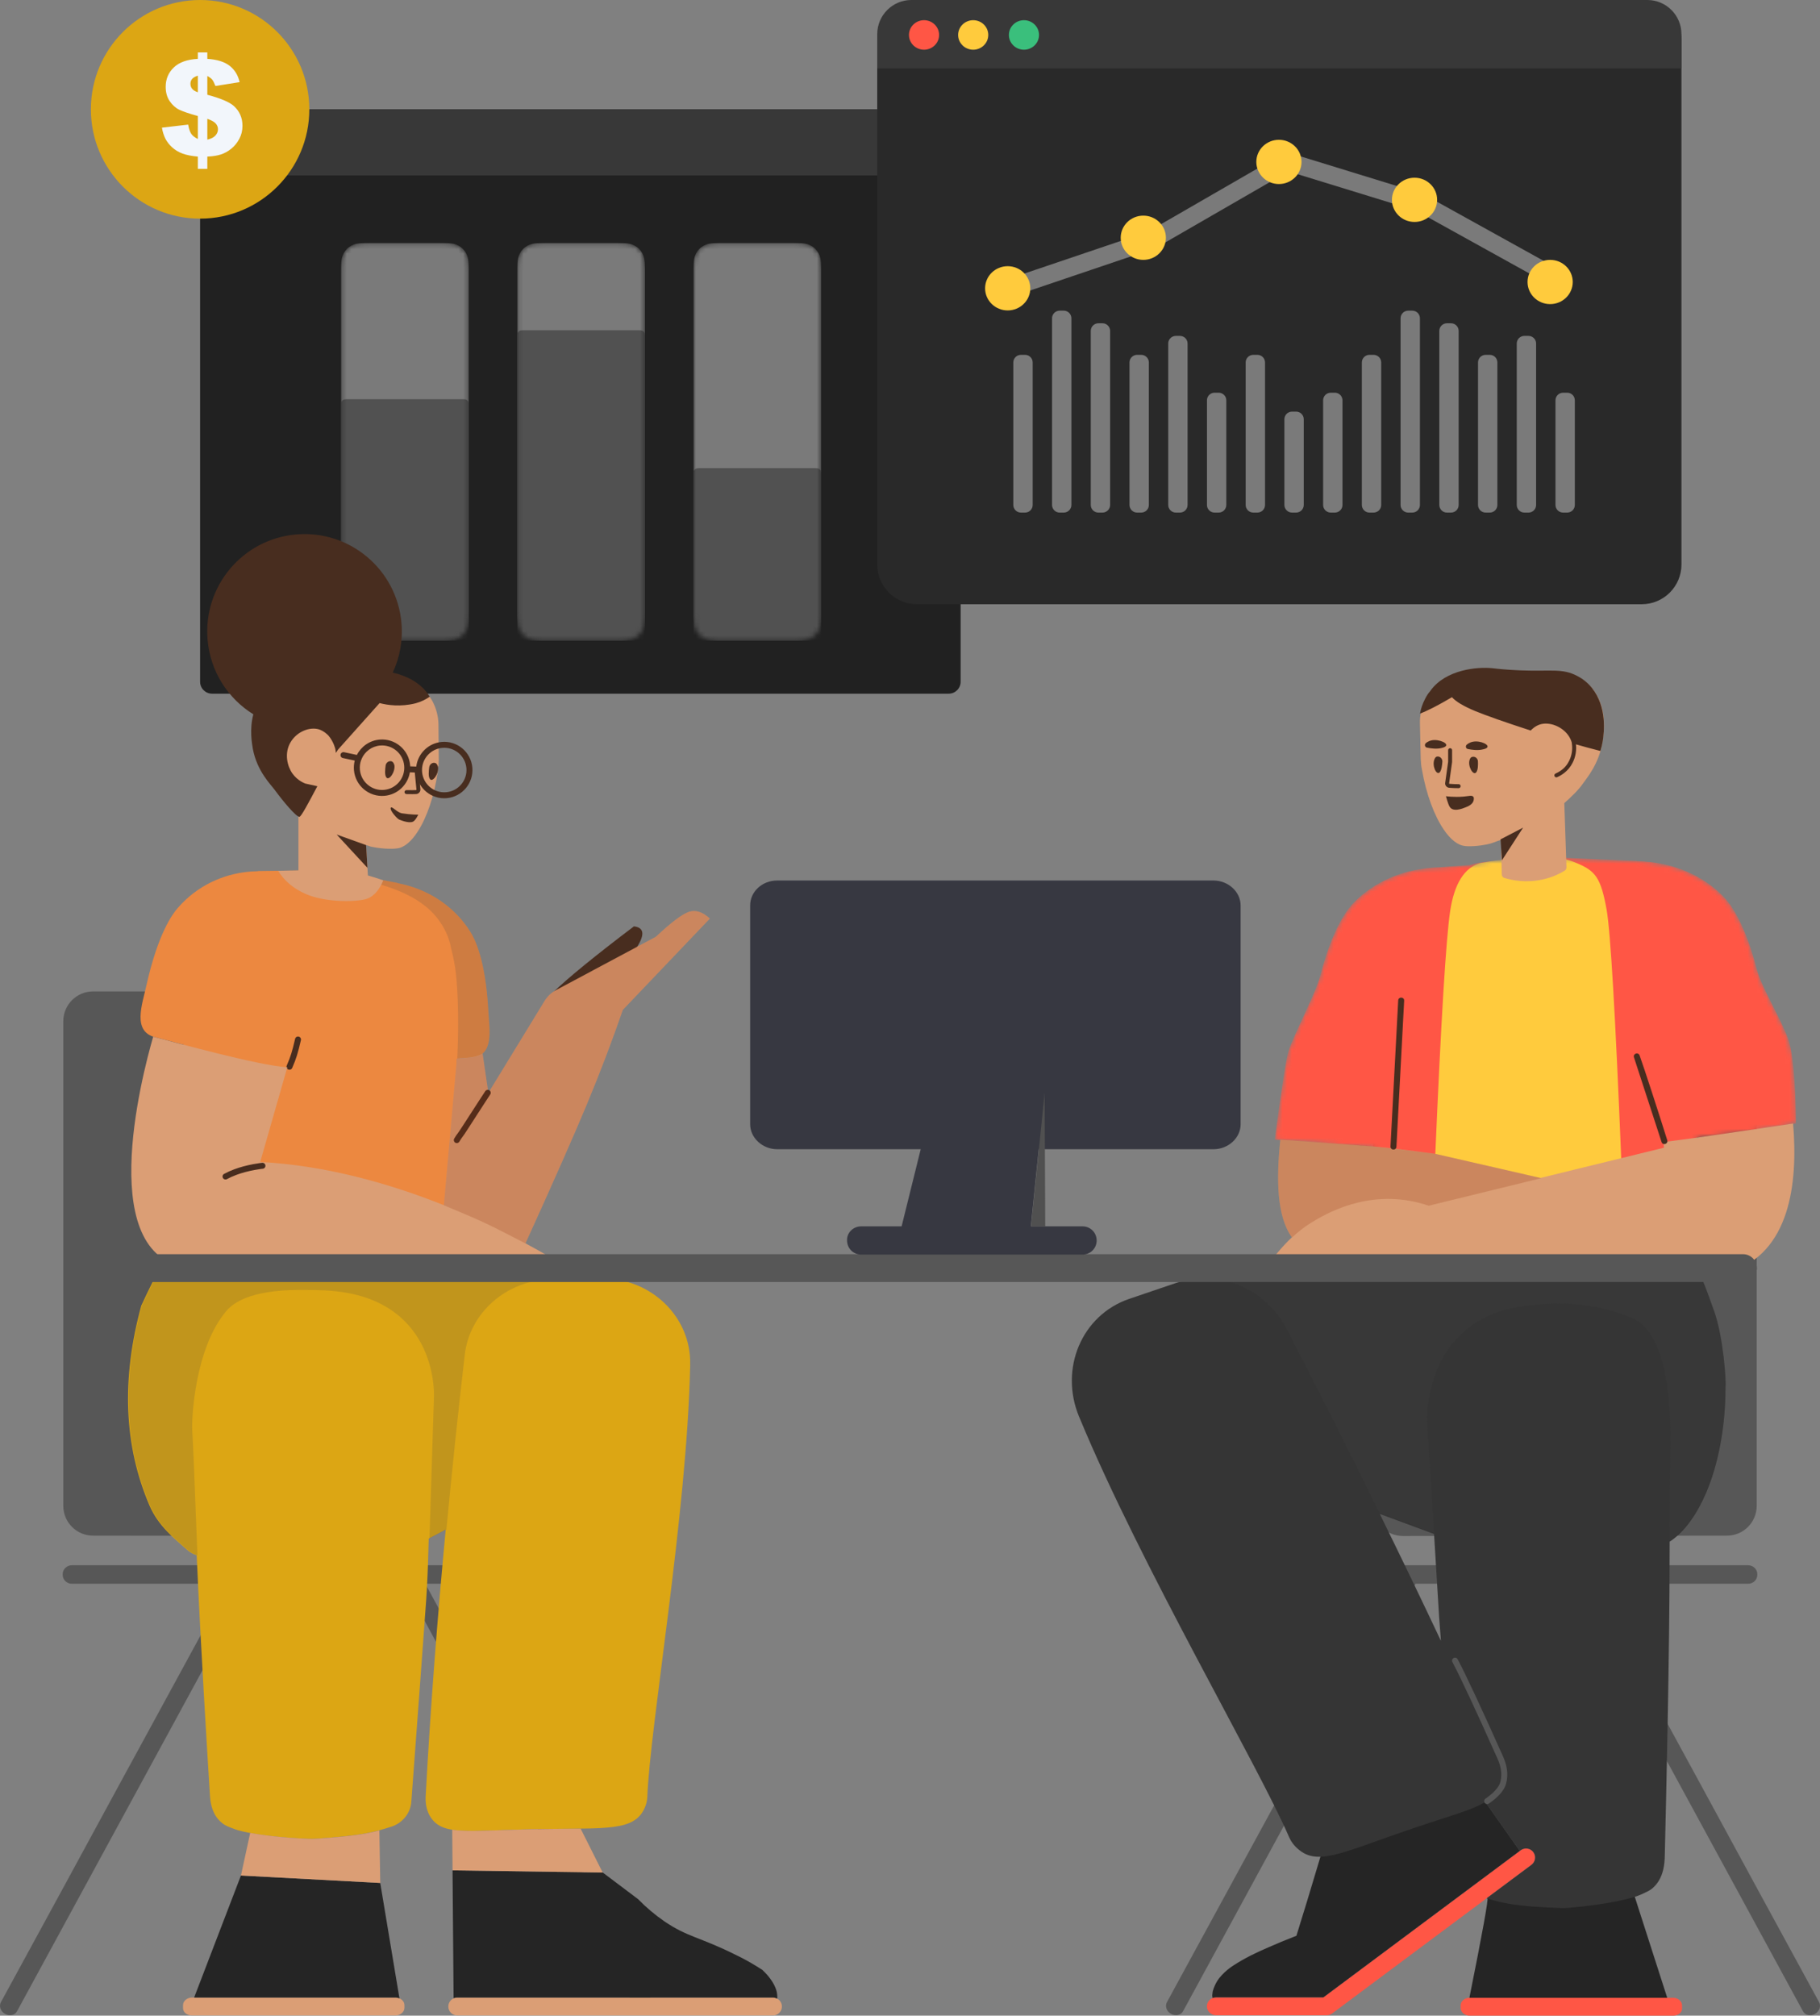 <svg width="391" height="433" viewBox="0 0 391 433" fill="none" xmlns="http://www.w3.org/2000/svg">
<rect x="0" y="0" width="391" height="433" fill="#808080" stroke="none"/>
<path d="M49.133 340.213H15.388C14.364 340.213 13.469 339.359 13.469 338.334V338.121C13.469 337.096 14.364 336.242 15.474 336.242H46.744C65.685 336.242 84.626 336.242 103.525 336.242H132.534C133.557 336.242 134.453 337.096 134.453 338.121V338.334C134.453 339.359 133.6 340.213 132.534 340.213H91.366L102.714 361.049C110.777 375.908 118.84 390.724 126.945 405.583L140.298 430.091C140.767 430.945 140.383 432.055 139.487 432.568L139.316 432.653C138.421 433.123 137.269 432.867 136.842 432.055L86.887 340.213H53.612L3.657 432.055C3.23 432.867 2.078 433.165 1.183 432.653L1.012 432.568C0.116 432.055 -0.268 430.945 0.201 430.091L13.554 405.583C21.617 390.724 29.68 375.908 37.785 361.049L49.133 340.213ZM13.597 323.481V298.655C13.597 279.721 13.597 260.831 13.597 241.94V219.379C13.597 215.842 16.462 212.975 19.996 212.975H89.617C93.151 212.975 96.016 215.842 96.016 219.379V323.554C96.016 327.092 93.151 329.959 89.617 329.959C89.615 329.959 89.613 329.959 89.611 329.959L19.989 329.886C16.457 329.882 13.597 327.016 13.597 323.481Z" fill="#575757"/>
<path d="M341.867 340.213H375.612C376.635 340.213 377.531 339.359 377.531 338.334V338.121C377.531 337.096 376.635 336.242 375.526 336.242H344.256C325.315 336.242 306.374 336.242 287.475 336.242H258.466C257.443 336.242 256.547 337.096 256.547 338.121V338.334C256.547 339.359 257.4 340.213 258.466 340.213H299.634L288.286 361.049C280.223 375.908 272.16 390.724 264.055 405.583L250.702 430.091C250.233 430.945 250.617 432.055 251.513 432.568L251.684 432.653C252.579 433.123 253.731 432.867 254.158 432.055L304.113 340.213H337.388L387.343 432.055C387.77 432.867 388.922 433.165 389.817 432.653L389.988 432.568C390.884 432.055 391.268 430.945 390.799 430.091L377.446 405.583C369.383 390.724 361.32 375.908 353.215 361.049L341.867 340.213ZM377.403 323.481V298.655C377.403 279.721 377.403 260.831 377.403 241.94V219.379C377.403 215.842 374.538 212.975 371.004 212.975H301.383C297.849 212.975 294.984 215.842 294.984 219.379V323.554C294.984 327.092 297.849 329.959 301.383 329.959C301.385 329.959 301.387 329.959 301.389 329.959L371.011 329.886C374.543 329.882 377.403 327.016 377.403 323.481Z" fill="#575757"/>
<path d="M203.819 23.483H45.549C44.135 23.483 42.989 24.631 42.989 26.045V146.452C42.989 147.867 44.135 149.014 45.549 149.014H203.819C205.232 149.014 206.378 147.867 206.378 146.452V26.045C206.378 24.631 205.232 23.483 203.819 23.483Z" fill="#212121"/>
<mask id="mask0" mask-type="alpha" maskUnits="userSpaceOnUse" x="148" y="52" width="29" height="86">
<path d="M154.464 52.204H170.939C172.841 52.204 173.531 52.402 174.226 52.774C174.921 53.146 175.467 53.692 175.838 54.388C176.21 55.084 176.408 55.774 176.408 57.677V132.133C176.408 134.036 176.21 134.726 175.838 135.422C175.467 136.118 174.921 136.664 174.226 137.036C173.531 137.408 172.841 137.606 170.939 137.606H154.464C152.562 137.606 151.873 137.408 151.178 137.036C150.482 136.664 149.937 136.118 149.565 135.422C149.193 134.726 148.995 134.036 148.995 132.133V57.677C148.995 55.774 149.193 55.084 149.565 54.388C149.937 53.692 150.482 53.146 151.178 52.774C151.873 52.402 152.562 52.204 154.464 52.204Z" fill="white"/>
</mask>
<g mask="url(#mask0)">
<path d="M154.464 52.204H170.939C172.841 52.204 173.531 52.402 174.226 52.774C174.921 53.146 175.467 53.692 175.838 54.388C176.21 55.084 176.408 55.774 176.408 57.677V132.133C176.408 134.036 176.21 134.726 175.838 135.422C175.467 136.118 174.921 136.664 174.226 137.036C173.531 137.408 172.841 137.606 170.939 137.606H154.464C152.562 137.606 151.873 137.408 151.178 137.036C150.482 136.664 149.937 136.118 149.565 135.422C149.193 134.726 148.995 134.036 148.995 132.133V57.677C148.995 55.774 149.193 55.084 149.565 54.388C149.937 53.692 150.482 53.146 151.178 52.774C151.873 52.402 152.562 52.204 154.464 52.204Z" fill="#7A7A7A"/>
<path d="M150.217 100.57H175.186C175.611 100.57 175.765 100.614 175.92 100.697C176.076 100.78 176.198 100.902 176.281 101.058C176.364 101.213 176.408 101.367 176.408 101.793V137.606H148.995V101.793C148.995 101.367 149.039 101.213 149.122 101.058C149.206 100.902 149.327 100.78 149.483 100.697C149.638 100.614 149.792 100.57 150.217 100.57Z" fill="#515151"/>
</g>
<mask id="mask1" mask-type="alpha" maskUnits="userSpaceOnUse" x="111" y="52" width="28" height="86">
<path d="M116.608 52.204H133.084C134.985 52.204 135.675 52.402 136.37 52.774C137.065 53.146 137.611 53.692 137.983 54.388C138.355 55.084 138.553 55.774 138.553 57.677V132.133C138.553 134.036 138.355 134.726 137.983 135.422C137.611 136.118 137.065 136.664 136.37 137.036C135.675 137.408 134.985 137.606 133.084 137.606H116.608C114.707 137.606 114.017 137.408 113.322 137.036C112.627 136.664 112.081 136.118 111.709 135.422C111.338 134.726 111.14 134.036 111.14 132.133V57.677C111.14 55.774 111.338 55.084 111.709 54.388C112.081 53.692 112.627 53.146 113.322 52.774C114.017 52.402 114.707 52.204 116.608 52.204Z" fill="white"/>
</mask>
<g mask="url(#mask1)">
<path d="M116.608 52.204H133.084C134.985 52.204 135.675 52.402 136.37 52.774C137.065 53.146 137.611 53.692 137.983 54.388C138.355 55.084 138.553 55.774 138.553 57.677V132.133C138.553 134.036 138.355 134.726 137.983 135.422C137.611 136.118 137.065 136.664 136.37 137.036C135.675 137.408 134.985 137.606 133.084 137.606H116.608C114.707 137.606 114.017 137.408 113.322 137.036C112.627 136.664 112.081 136.118 111.709 135.422C111.338 134.726 111.14 134.036 111.14 132.133V57.677C111.14 55.774 111.338 55.084 111.709 54.388C112.081 53.692 112.627 53.146 113.322 52.774C114.017 52.402 114.707 52.204 116.608 52.204Z" fill="#7A7A7A"/>
<path d="M112.362 70.94H137.331C137.756 70.94 137.91 70.984 138.065 71.068C138.22 71.151 138.342 71.273 138.425 71.428C138.508 71.584 138.553 71.738 138.553 72.163V137.606H111.14V72.163C111.14 71.738 111.184 71.584 111.267 71.428C111.35 71.273 111.472 71.151 111.627 71.068C111.783 70.984 111.937 70.94 112.362 70.94Z" fill="#515151"/>
</g>
<mask id="mask2" mask-type="alpha" maskUnits="userSpaceOnUse" x="73" y="52" width="28" height="86">
<path d="M78.752 52.204H95.227C97.129 52.204 97.819 52.402 98.514 52.774C99.209 53.146 99.755 53.692 100.126 54.388C100.498 55.084 100.696 55.774 100.696 57.677V132.133C100.696 134.036 100.498 134.726 100.126 135.422C99.755 136.118 99.209 136.664 98.514 137.036C97.819 137.408 97.129 137.606 95.227 137.606H78.752C76.85 137.606 76.161 137.408 75.466 137.036C74.77 136.664 74.225 136.118 73.853 135.422C73.481 134.726 73.283 134.036 73.283 132.133V57.677C73.283 55.774 73.481 55.084 73.853 54.388C74.225 53.692 74.77 53.146 75.466 52.774C76.161 52.402 76.85 52.204 78.752 52.204Z" fill="white"/>
</mask>
<g mask="url(#mask2)">
<path d="M78.752 52.204H95.227C97.129 52.204 97.819 52.402 98.514 52.774C99.209 53.146 99.755 53.692 100.126 54.388C100.498 55.084 100.696 55.774 100.696 57.677V132.133C100.696 134.036 100.498 134.726 100.126 135.422C99.755 136.118 99.209 136.664 98.514 137.036C97.819 137.408 97.129 137.606 95.227 137.606H78.752C76.85 137.606 76.161 137.408 75.466 137.036C74.77 136.664 74.225 136.118 73.853 135.422C73.481 134.726 73.283 134.036 73.283 132.133V57.677C73.283 55.774 73.481 55.084 73.853 54.388C74.225 53.692 74.77 53.146 75.466 52.774C76.161 52.402 76.85 52.204 78.752 52.204Z" fill="#7A7A7A"/>
<path d="M74.505 85.755H99.474C99.899 85.755 100.053 85.799 100.209 85.882C100.364 85.966 100.486 86.088 100.569 86.243C100.652 86.398 100.696 86.553 100.696 86.978V137.606H73.283V86.978C73.283 86.553 73.327 86.398 73.41 86.243C73.494 86.088 73.615 85.966 73.771 85.882C73.926 85.799 74.08 85.755 74.505 85.755Z" fill="#515151"/>
</g>
<path d="M42.989 30.583C42.989 26.662 46.162 23.483 50.082 23.483H199.285C203.203 23.483 206.378 26.661 206.378 30.583V37.682H42.989V30.583Z" fill="#383838"/>
<path d="M352.703 0H196.993C192.281 0 188.461 3.823 188.461 8.539V121.261C188.461 125.977 192.281 129.8 196.993 129.8H352.703C357.415 129.8 361.235 125.977 361.235 121.261V8.539C361.235 3.823 357.415 0 352.703 0Z" fill="#292929"/>
<path d="M276.798 36.814L304.189 45.237L333.119 61.271L335.04 57.925L305.751 41.693L276.311 32.639L246.624 49.778L217.007 59.798L218.28 63.43L248.267 53.285L276.798 36.814Z" fill="#7A7A7A"/>
<path d="M216.489 66.685C213.807 66.685 211.633 64.558 211.633 61.934C211.633 59.309 213.807 57.182 216.489 57.182C219.17 57.182 221.344 59.309 221.344 61.934C221.344 64.558 219.17 66.685 216.489 66.685ZM245.623 55.825C242.941 55.825 240.767 53.697 240.767 51.073C240.767 48.449 242.941 46.322 245.623 46.322C248.304 46.322 250.478 48.449 250.478 51.073C250.478 53.697 248.304 55.825 245.623 55.825ZM274.757 39.534C272.075 39.534 269.901 37.406 269.901 34.782C269.901 32.158 272.075 30.031 274.757 30.031C277.439 30.031 279.613 32.158 279.613 34.782C279.613 37.406 277.439 39.534 274.757 39.534ZM303.891 47.679C301.209 47.679 299.035 45.552 299.035 42.928C299.035 40.303 301.209 38.176 303.891 38.176C306.573 38.176 308.747 40.303 308.747 42.928C308.747 45.552 306.573 47.679 303.891 47.679ZM333.025 65.328C330.344 65.328 328.17 63.2 328.17 60.576C328.17 57.952 330.344 55.825 333.025 55.825C335.707 55.825 337.881 57.952 337.881 60.576C337.881 63.2 335.707 65.328 333.025 65.328Z" fill="#FFCB3D"/>
<path d="M288.412 85.998V108.473C288.412 109.377 287.679 110.113 286.774 110.113H285.891C284.987 110.113 284.253 109.379 284.253 108.473V85.998C284.253 85.094 284.986 84.358 285.891 84.358H286.774C287.678 84.358 288.412 85.092 288.412 85.998ZM280.093 90.063V108.474C280.093 109.379 279.359 110.113 278.455 110.113H277.571C276.667 110.113 275.933 109.379 275.933 108.474V90.063C275.933 89.158 276.666 88.424 277.571 88.424H278.455C279.359 88.424 280.093 89.158 280.093 90.063ZM271.773 77.864V108.473C271.773 109.382 271.04 110.113 270.135 110.113H269.251C268.347 110.113 267.613 109.379 267.613 108.473V77.864C267.613 76.956 268.347 76.224 269.251 76.224H270.135C271.039 76.224 271.773 76.959 271.773 77.864ZM263.453 85.998V108.473C263.453 109.377 262.72 110.113 261.815 110.113H260.932C260.028 110.113 259.294 109.379 259.294 108.473V85.998C259.294 85.094 260.027 84.358 260.932 84.358H261.815C262.719 84.358 263.453 85.092 263.453 85.998ZM255.134 73.801V108.47C255.134 109.38 254.4 110.113 253.496 110.113H252.612C251.708 110.113 250.974 109.378 250.974 108.47V73.801C250.974 72.89 251.707 72.157 252.612 72.157H253.496C254.4 72.157 255.134 72.893 255.134 73.801ZM246.814 77.864V108.473C246.814 109.382 246.081 110.113 245.176 110.113H244.292C243.388 110.113 242.654 109.379 242.654 108.473V77.864C242.654 76.956 243.388 76.224 244.292 76.224H245.176C246.08 76.224 246.814 76.959 246.814 77.864ZM238.494 71.091V108.469C238.494 109.381 237.761 110.113 236.856 110.113H235.973C235.069 110.113 234.335 109.377 234.335 108.469V71.091C234.335 70.178 235.068 69.446 235.973 69.446H236.856C237.76 69.446 238.494 70.183 238.494 71.091ZM230.175 68.376V108.472C230.175 109.378 229.441 110.113 228.537 110.113H227.653C226.749 110.113 226.015 109.379 226.015 108.472V68.376C226.015 67.47 226.748 66.735 227.653 66.735H228.537C229.441 66.735 230.175 67.47 230.175 68.376ZM221.855 77.864V108.473C221.855 109.382 221.122 110.113 220.217 110.113H219.333C218.429 110.113 217.695 109.379 217.695 108.473V77.864C217.695 76.956 218.429 76.224 219.333 76.224H220.217C221.121 76.224 221.855 76.959 221.855 77.864ZM338.33 85.998V108.473C338.33 109.377 337.597 110.113 336.692 110.113H335.809C334.905 110.113 334.171 109.379 334.171 108.473V85.998C334.171 85.094 334.904 84.358 335.809 84.358H336.692C337.596 84.358 338.33 85.092 338.33 85.998ZM330.011 73.801V108.47C330.011 109.38 329.277 110.113 328.373 110.113H327.489C326.585 110.113 325.851 109.378 325.851 108.47V73.801C325.851 72.89 326.584 72.157 327.489 72.157H328.373C329.277 72.157 330.011 72.893 330.011 73.801ZM321.691 77.864V108.473C321.691 109.382 320.958 110.113 320.053 110.113H319.169C318.265 110.113 317.531 109.379 317.531 108.473V77.864C317.531 76.956 318.265 76.224 319.169 76.224H320.053C320.957 76.224 321.691 76.959 321.691 77.864ZM313.371 71.091V108.469C313.371 109.381 312.638 110.113 311.733 110.113H310.85C309.946 110.113 309.212 109.377 309.212 108.469V71.091C309.212 70.178 309.945 69.446 310.85 69.446H311.733C312.637 69.446 313.371 70.183 313.371 71.091ZM305.052 68.376V108.472C305.052 109.378 304.318 110.113 303.414 110.113H302.53C301.626 110.113 300.892 109.379 300.892 108.472V68.376C300.892 67.47 301.625 66.735 302.53 66.735H303.414C304.318 66.735 305.052 67.47 305.052 68.376ZM296.732 77.864V108.473C296.732 109.382 295.999 110.113 295.094 110.113H294.21C293.306 110.113 292.572 109.379 292.572 108.473V77.864C292.572 76.956 293.306 76.224 294.21 76.224H295.094C295.998 76.224 296.732 76.959 296.732 77.864Z" fill="#7A7A7A"/>
<path d="M188.461 7.341C188.461 3.287 191.749 0 195.795 0H353.901C357.951 0 361.235 3.286 361.235 7.341V14.682H188.461V7.341Z" fill="#383838"/>
<path d="M198.514 10.678C200.302 10.678 201.751 9.258 201.751 7.508C201.751 5.757 200.302 4.338 198.514 4.338C196.726 4.338 195.276 5.757 195.276 7.508C195.276 9.258 196.726 10.678 198.514 10.678Z" fill="#FF5645"/>
<path d="M209.077 10.678C210.865 10.678 212.315 9.258 212.315 7.508C212.315 5.757 210.865 4.338 209.077 4.338C207.289 4.338 205.84 5.757 205.84 7.508C205.84 9.258 207.289 10.678 209.077 10.678Z" fill="#FFCB3D"/>
<path d="M219.982 10.678C221.769 10.678 223.219 9.258 223.219 7.508C223.219 5.757 221.769 4.338 219.982 4.338C218.194 4.338 216.744 5.757 216.744 7.508C216.744 9.258 218.194 10.678 219.982 10.678Z" fill="#3ABF7C"/>
<path d="M284.308 429.069L326.681 397.473C327.534 396.833 328.771 397.004 329.411 397.858C330.051 398.712 329.88 399.95 329.027 400.59L286.196 432.528C285.343 433.168 284.106 432.998 283.466 432.144C282.826 431.29 282.996 430.051 283.85 429.411L284.308 429.069H284.916C285.983 429.069 286.879 429.947 286.879 430.991C286.836 432.077 285.983 432.912 284.916 432.912H261.24C260.173 432.912 259.277 432.035 259.277 430.991C259.277 429.947 260.173 429.069 261.24 429.069H284.308ZM359.486 433H315.717C314.693 433 313.797 432.261 313.797 431.374V430.783C313.797 429.896 314.65 429.157 315.717 429.157H359.444C360.468 429.157 361.363 429.896 361.363 430.783V431.374C361.449 432.261 360.553 433 359.486 433Z" fill="#FF5645"/>
<path d="M319.545 407.66C320.181 407.923 330.629 407.53 350.89 406.479L358.178 429.157H315.716C315.704 429.157 315.692 429.157 315.679 429.157C318.448 415.355 319.747 408.181 319.577 407.636L319.545 407.66ZM326.519 397.593L284.307 429.069H261.239C260.979 429.069 260.73 429.121 260.5 429.215C260.463 429.032 260.437 428.851 260.429 428.682C260.471 428.383 260.471 428.041 260.557 427.7C260.77 426.931 261.111 426.205 261.495 425.565C262.732 423.601 264.951 422.234 264.951 422.234C267.51 420.569 269.857 419.459 272.63 418.264C274.08 417.623 276.128 416.769 278.517 415.83C279.285 413.353 280.052 410.877 280.82 408.358C282.271 403.533 283.721 398.751 285.129 393.969L310.81 375.31L326.519 397.593Z" fill="#252525"/>
<path d="M319.073 387.109C316.221 388.853 311.268 390.15 303.494 392.778C289.212 397.617 283.503 400.79 279.297 397.55C277.89 396.513 277.226 395.283 276.965 394.695C270.403 379.423 245.095 336.378 231.891 304.484C231.873 304.402 231.822 304.37 231.804 304.288C227.567 294.008 232.396 282.516 242.572 279.028C245.936 277.871 249.309 276.755 252.673 275.598C255.721 274.573 258.893 274.374 261.934 274.899L261.766 274.618L363.376 271.715C365.125 272.579 366.258 276.106 368.251 281.645C370.244 287.183 370.876 296.835 370.705 297.935C370.705 306.536 369.169 314.431 366.61 320.518C364.818 324.721 362.6 328.059 360.04 330.18C359.6 330.551 359.152 330.883 358.697 331.177C358.696 331.769 358.696 332.366 358.696 332.97C358.696 355.304 357.928 387.215 357.672 397.824C357.63 399.228 357.8 403.025 355.241 405.42C354.515 406.122 353.79 406.411 352.425 407.03C351.358 407.525 346.581 409.011 337.025 409.837C336.427 409.878 335.787 409.92 335.148 409.878C325.566 409.517 323.002 408.883 319.377 407.785L329.026 400.591C329.879 399.95 330.05 398.712 329.41 397.858C328.77 397.004 327.533 396.833 326.68 397.474L326.483 397.621L319.073 387.109ZM309.563 352.485C309.287 349.26 309.042 345.675 308.826 341.681L308.084 329.522L296.425 325.218C300.831 334.178 305.23 343.295 309.563 352.485Z" fill="#353535"/>
<path opacity="0.177" d="M358.697 331.018C358.702 323.235 358.745 316.57 358.824 312.173C358.909 308.416 359.549 287.776 351.273 283.482C350.548 283.111 349.823 282.822 348.372 282.285C347.22 281.872 341.248 279.726 333.569 280.056C328.578 280.262 321.069 280.592 314.884 285.753C306.352 292.894 306.565 304.164 306.65 305.981L308.077 329.349L296.357 325.006C289.659 311.387 282.947 298.131 276.431 285.533C273.211 279.32 267.213 275.376 260.781 274.662L363.376 271.556C365.125 272.42 366.258 275.947 368.251 281.485C370.244 287.024 370.876 296.676 370.705 297.775C370.705 306.377 369.169 314.271 366.61 320.359C364.818 324.561 362.6 327.9 360.04 330.021C359.6 330.391 359.152 330.724 358.697 331.018Z" fill="#444444"/>
<path d="M319.855 387.443C321.757 386.139 323.179 384.645 323.557 383.163C324.11 381.099 323.732 379.16 322.878 377.249C318.205 366.796 314.968 359.864 313.161 356.439C312.996 356.126 312.609 356.007 312.296 356.172C311.984 356.337 311.864 356.725 312.029 357.037C313.819 360.429 317.048 367.345 321.709 377.772C322.455 379.44 322.781 381.114 322.319 382.839C322.038 383.941 320.797 385.245 319.132 386.386C318.84 386.586 318.766 386.985 318.965 387.277C319.165 387.569 319.563 387.643 319.855 387.443Z" fill="#575757"/>
<mask id="mask3" mask-type="alpha" maskUnits="userSpaceOnUse" x="273" y="184" width="113" height="90">
<path d="M364.585 244.383C365.581 253.389 365.606 260.902 364.858 265.857C364.858 265.986 364.818 266.158 364.778 266.288C364.58 267.622 364.302 268.741 363.945 269.645C363.905 269.731 363.866 269.817 363.826 269.903C361.802 273.174 345.809 272.012 342.039 272.141C335.848 272.357 297.057 273.452 296.144 272.849C295.707 272.548 295.191 269.215 294.755 268.741C293.27 267.211 293.904 257.851 295.311 246.633L273.854 244.811C275.352 233.489 276.357 227.089 276.869 225.609C278.362 221.381 282.655 213.372 283.636 209.615C286.366 198.983 289.736 195.013 290.888 193.86C292.211 192.493 293.49 191.554 294.344 190.956C300.103 186.985 306.203 186.388 309.317 186.302C309.361 186.281 312.551 186.061 315.691 185.849C318.214 185.053 321.459 184.808 326.364 184.808C329.953 184.808 333.017 185.024 335.545 185.325C334.83 184.451 334.688 184.224 336.364 184.295L351.508 184.936C351.594 184.936 351.679 184.936 351.764 184.979C354.879 185.064 360.979 185.662 366.738 189.633C367.591 190.23 368.871 191.17 370.194 192.536C371.345 193.689 374.716 197.66 377.446 208.291C378.427 212.049 382.67 218.96 384.163 223.187C385.159 226.005 385.721 232.056 385.85 241.339C379.525 242.617 372.436 243.632 364.585 244.383V244.383Z" fill="white"/>
</mask>
<g mask="url(#mask3)">
<path d="M364.585 244.383C365.581 253.389 365.606 260.902 364.858 265.857C364.858 265.986 364.818 266.158 364.778 266.288C364.58 267.622 364.302 268.741 363.945 269.645C363.905 269.731 363.866 269.817 363.826 269.903C361.802 273.174 345.809 272.012 342.039 272.141C335.848 272.357 297.057 273.452 296.144 272.849C295.707 272.548 295.191 269.215 294.755 268.741C293.27 267.211 293.904 257.851 295.311 246.633L273.854 244.811C275.352 233.489 276.357 227.089 276.869 225.609C278.362 221.381 282.655 213.372 283.636 209.615C286.366 198.983 289.736 195.013 290.888 193.86C292.211 192.493 293.49 191.554 294.344 190.956C300.103 186.985 306.203 186.388 309.317 186.302C309.361 186.281 312.551 186.061 315.691 185.849C318.214 185.053 321.459 184.808 326.364 184.808C329.953 184.808 333.017 185.024 335.545 185.325C334.83 184.451 334.688 184.224 336.364 184.295L351.508 184.936C351.594 184.936 351.679 184.936 351.764 184.979C354.879 185.064 360.979 185.662 366.738 189.633C367.591 190.23 368.871 191.17 370.194 192.536C371.345 193.689 374.716 197.66 377.446 208.291C378.427 212.049 382.67 218.96 384.163 223.187C385.159 226.005 385.721 232.056 385.85 241.339C379.525 242.617 372.436 243.632 364.585 244.383V244.383Z" fill="#FF5645"/>
<path d="M318.053 185.378C314.586 186.375 312.412 189.851 311.531 195.808C310.651 201.764 309.586 219.27 308.336 248.327L327.873 254.385L348.298 248.926C347.035 217.913 345.989 200.083 345.16 195.434C343.915 188.461 342.734 187.082 338.664 185.378C334.594 183.673 330.726 183.912 326.209 184.324C323.198 184.598 320.479 184.949 318.053 185.378Z" fill="#FFCB3D"/>
</g>
<path d="M336.066 172.519L336.535 186.302C336.535 186.601 336.407 186.9 336.151 187.028C335.042 187.711 333.463 188.48 331.501 188.907C327.96 189.718 324.931 189.12 323.225 188.608C322.883 188.523 322.627 188.181 322.627 187.84L322.464 180.407C320.248 181.231 320.372 181.149 320.153 181.221C317.466 181.905 315.162 181.819 314.735 181.734C313.2 181.606 311.578 180.325 310.128 178.147C308.166 175.244 306.417 170.718 305.478 165.295C305.307 164.527 305.265 163.758 305.222 162.99L305.051 155.347C305.009 153.639 305.435 151.974 306.246 150.394C306.587 149.711 306.928 149.156 307.355 148.686C307.369 148.668 307.383 148.65 307.397 148.633C307.412 148.608 307.426 148.583 307.44 148.558C310.725 143.989 317.594 143.391 320.75 143.733C321.134 143.776 322.5 143.947 324.462 144.075C325.528 144.16 326.382 144.16 326.894 144.203C333.25 144.459 335.767 143.69 338.966 145.398C339.564 145.697 340.929 146.466 342.123 147.96C345.493 152.187 344.511 157.652 344.297 159.275C343.53 164.142 340.886 167.131 340.033 168.369C339.138 169.69 337.46 171.293 336.066 172.519ZM277.543 265.796C274.254 261.233 274.19 253.217 275.057 244.853C276.006 244.853 282.749 245.337 295.288 246.305C297.86 246.518 302.216 247.037 308.355 247.862L330.94 253.045L357.481 246.548L357.353 245.34C361.025 244.866 363.701 244.51 365.38 244.27C369.893 243.625 376.506 242.655 385.218 241.359C386.326 254.485 384.425 269.037 371.857 273.192H318.77L272.895 274.544C272.188 274.565 271.599 274.008 271.578 273.301C271.569 273.021 271.653 272.745 271.817 272.517C273.741 269.832 275.649 267.592 277.543 265.796Z" fill="#DB9E75"/>
<path opacity="0.2" d="M277.577 265.841C274.255 261.286 274.188 253.245 275.058 244.852C276.007 244.852 280.87 245.185 289.649 245.849C292.696 245.968 298.931 246.639 308.356 247.862C317.303 249.915 324.894 251.657 331.13 253.088L306.935 259.01C306.289 258.789 305.626 258.588 304.943 258.411C293.681 255.491 284.722 260.769 281.565 262.734C280.106 263.643 278.778 264.71 277.577 265.841Z" fill="#8C2A00"/>
<path d="M343.822 161.321C341.935 160.847 339.856 160.276 337.71 159.655C337.558 159.066 337.302 158.494 336.92 157.962C335.555 156.041 332.823 154.962 330.776 155.646C329.784 155.976 329.077 156.687 328.845 156.933C323.657 155.259 319.072 153.641 316.927 152.749C314.425 151.708 312.76 150.715 311.934 149.769C308.954 151.529 306.665 152.702 305.066 153.288C305.251 152.233 305.609 151.202 306.121 150.204C306.462 149.521 306.804 148.966 307.23 148.497C307.244 148.479 307.258 148.461 307.272 148.443C307.287 148.418 307.301 148.393 307.316 148.368C310.6 143.8 317.469 143.202 320.626 143.544C321.009 143.586 322.375 143.757 324.337 143.885C325.403 143.971 326.257 143.971 326.769 144.013C333.125 144.269 335.642 143.501 338.841 145.209C339.439 145.508 340.804 146.276 341.998 147.771C345.368 151.998 344.558 157.463 344.345 159.085C344.219 159.881 344.039 160.625 343.822 161.321ZM306.545 160.598C306.118 160.513 305.99 159.958 306.289 159.659C306.673 159.317 307.355 158.976 308.208 158.976C309.958 158.976 311.835 160.129 309.872 160.641C308.72 160.983 307.355 160.769 306.545 160.598ZM315.333 160.897C314.906 160.812 314.778 160.257 315.119 159.958C315.503 159.616 316.186 159.275 317.082 159.275C318.831 159.275 320.708 160.47 318.746 160.94C317.508 161.282 316.186 161.068 315.333 160.897Z" fill="#482D1F"/>
<path d="M322.371 180.309L327.215 177.79L322.67 184.807L322.371 180.309Z" fill="#482D1F"/>
<path d="M309.872 163.587C309.829 164.313 309.701 165.508 309.275 165.935C308.55 166.576 307.611 164.441 308.166 163.117C308.379 162.562 308.678 162.477 309.019 162.519C309.531 162.605 309.872 163.075 309.872 163.587ZM317.508 163.502C317.551 164.227 317.551 165.423 317.124 165.935C316.484 166.661 315.29 164.612 315.717 163.245C315.887 162.69 316.186 162.562 316.527 162.562C317.039 162.562 317.466 162.989 317.508 163.502Z" fill="#482D1F"/>
<path d="M314.852 173.432C315.305 173.261 316.407 172.834 316.602 171.894C316.602 171.723 316.667 171.466 316.602 171.295C316.343 170.697 315.565 171.039 314.398 171.124C312.323 171.295 310.638 171.039 310.638 171.039C310.638 171.039 311.091 172.748 311.416 173.261C312.129 174.544 314.203 173.689 314.852 173.432Z" fill="#482D1F"/>
<path d="M310.474 168.182C310.393 168.663 310.766 169.136 311.253 169.217C311.359 169.227 311.359 169.227 311.428 169.233C312.148 169.288 312.598 169.309 313.371 169.309C313.606 169.309 313.797 169.117 313.797 168.882C313.797 168.646 313.606 168.455 313.371 168.455C312.622 168.455 312.193 168.435 311.494 168.381L311.356 168.371C311.354 168.369 311.316 168.32 311.317 168.311L311.959 163.732L311.963 163.673V161.153C311.963 160.918 311.772 160.726 311.536 160.726C311.301 160.726 311.11 160.918 311.11 161.153V163.643L310.474 168.182Z" fill="#482D1F"/>
<path d="M337.691 159.754C337.886 161.005 337.661 162.367 337.094 163.463C336.404 164.843 335.433 165.596 334.18 166.175C333.966 166.274 333.872 166.527 333.971 166.741C334.07 166.956 334.323 167.049 334.537 166.95C335.088 166.696 335.526 166.45 336.033 166.057C336.779 165.478 337.404 164.752 337.854 163.85C338.502 162.6 338.757 161.054 338.534 159.622C338.498 159.389 338.279 159.23 338.047 159.266C337.814 159.303 337.655 159.521 337.691 159.754Z" fill="#482D1F"/>
<path d="M298.726 246.27C299.556 230.609 299.925 223.642 300.383 214.909C300.428 214.056 301.707 214.124 301.662 214.977L300.004 246.338C299.959 247.191 298.681 247.123 298.726 246.27ZM358.183 244.941C358.432 245.75 357.226 246.133 356.963 245.328L351.034 227.139C350.774 226.343 351.951 225.933 352.242 226.718C353.074 228.962 356.961 240.964 358.183 244.941Z" fill="#482D1F"/>
<path d="M41.24 432.951C40.13 432.951 39.277 432.212 39.32 431.326V430.734C39.32 429.848 40.216 429.109 41.24 429.109H84.966C86.033 429.109 86.886 429.848 86.886 430.734V431.326C86.886 432.212 85.99 432.951 84.966 432.951H41.24ZM98.234 429.109H166.064C167.124 429.109 167.983 429.969 167.983 431.03C167.983 432.091 167.124 432.951 166.064 432.951H98.234C97.174 432.951 96.314 432.091 96.314 431.03C96.314 429.969 97.174 429.109 98.234 429.109Z" fill="#DB9E75"/>
<path d="M95.753 328.575L92.108 330.509L92.055 332.191C91.952 336.508 91.788 340.302 91.565 343.648C91.403 346.279 89.175 376.099 88.368 387.042C88.2 389.523 86.442 391.684 83.95 392.445C80.193 393.624 77.784 394.307 67.948 394.982C67.309 395.042 66.668 395.026 66.07 395.009C56.494 394.588 51.671 393.403 50.589 392.99C49.205 392.475 48.471 392.238 47.723 391.626C45.088 389.541 45.136 386.088 45.048 384.816C44.526 376.423 43.093 353.326 42.258 334.111C41.492 333.838 40.771 333.448 40.15 332.891C37.595 330.587 34.052 327.928 32.114 323.397C26.627 310.579 26.041 296.27 30.356 280.472C33.734 273.161 36.005 269.192 37.169 268.567L126.518 274.675C127.341 274.657 128.165 274.639 128.992 274.621C139.785 274.427 148.53 282.858 148.274 293.153C148.274 293.231 148.274 293.27 148.274 293.348C147.592 325.284 139.614 370.779 139.06 386.164C139.017 386.747 138.847 388.029 137.951 389.389C135.178 393.546 128.693 392.614 113.549 392.963C100.666 393.274 95.461 394.207 92.816 390.788C91.366 388.923 91.408 386.786 91.451 385.815C92.488 366.648 93.99 347.303 95.753 328.575Z" fill="#DCA614"/>
<path opacity="0.177" d="M95.905 328.56L92.264 330.492L93.239 299.712C93.222 298.025 93.073 287.828 84.359 281.638C78.01 277.168 70.496 277.126 65.501 277.11C62.674 277.096 52.589 276.916 48.608 281.638C41.767 289.753 41.166 304.969 41.297 307.122C41.535 311.427 41.816 318.132 42.093 325.924C42.185 328.534 42.296 331.287 42.419 334.124C41.64 333.85 40.906 333.457 40.273 332.891C37.719 330.586 34.176 327.927 32.237 323.397C26.751 310.578 26.165 296.27 30.48 280.471C33.858 273.16 36.129 269.192 37.293 268.566L125.836 274.619C123.373 274.673 120.918 274.727 118.442 274.78C108.844 275.013 100.866 281.968 99.843 291.059C98.451 303.097 97.117 315.683 95.905 328.56Z" fill="#444444"/>
<path d="M85.817 429.297C85.548 429.175 85.24 429.105 84.912 429.105H41.709L51.764 402.892L81.689 404.492L85.817 429.297ZM97.448 429.249L97.223 401.782L129.491 402.252L137.084 407.973C138.833 409.767 140.71 411.346 142.758 412.755C147.707 416.128 150.309 416.086 157.86 419.843C159.95 420.825 161.87 421.935 163.79 423.174C164.728 424.07 166.349 425.778 166.861 427.828C166.946 428.126 166.947 428.468 166.989 428.81C166.989 429.046 166.981 429.225 166.965 429.359C166.683 429.198 166.357 429.105 166.009 429.105H98.18C97.921 429.105 97.674 429.156 97.448 429.249Z" fill="#252525"/>
<path d="M98.182 227.402C97.468 241.944 95.856 261.942 94.397 265.825C92.184 271.709 49.74 267.52 44.089 266.233C40.556 265.433 37.261 255.902 36.651 252.71C36.134 250.141 33.264 247.271 39.524 224.436C36.783 223.724 34.536 223.124 33.318 222.812C28.379 221.55 30.553 215.776 31.428 211.808C33.935 200.485 37.078 196.339 38.153 195.091C39.386 193.664 40.58 192.639 41.376 192.015C46.748 187.824 52.438 187.2 55.342 187.156C55.422 187.111 55.502 187.111 55.581 187.111L69.707 186.933C69.659 187.315 69.608 187.722 69.555 188.153C70.145 188.176 70.725 188.202 71.289 188.232C71.308 187.801 71.327 187.395 71.344 187.015L85.225 189.638C85.303 189.652 85.382 189.665 85.453 189.721C88.306 190.268 93.806 191.846 98.4 196.732C99.08 197.459 100.085 198.634 101.063 200.194C101.913 201.558 104.32 206.015 104.907 217.131C105.11 221.025 106.305 226.853 101.232 227.186C100.522 227.233 99.472 227.309 98.182 227.402Z" fill="#EC8840"/>
<path opacity="0.177" d="M98.238 227.398C98.71 217.654 98.199 210.595 97.768 207.787C97.461 205.778 96.961 203.919 96.961 203.919C96.726 202.599 96.226 200.74 95.009 198.779C91.229 192.497 83.666 190.501 78.57 189.097C77.454 188.798 74.644 188.492 71.285 188.314C71.306 187.853 71.326 187.419 71.344 187.015L85.225 189.638C85.303 189.652 85.382 189.666 85.453 189.721C88.306 190.268 93.806 191.846 98.4 196.732C99.08 197.459 100.085 198.634 101.063 200.194C101.913 201.558 104.32 206.015 104.907 217.131C105.11 221.025 106.305 226.853 101.231 227.186C100.532 227.232 99.502 227.307 98.238 227.398V227.398Z" fill="#444444"/>
<path d="M118.726 213.263C121.949 210.131 127.771 205.376 136.193 198.998C138.777 199.3 138.589 201.351 135.629 205.149L118.726 213.263ZM62.774 229.412C62.633 229.737 62.256 229.885 61.932 229.744C61.608 229.603 61.459 229.226 61.6 228.902C62.426 227 62.758 225.938 63.398 223.163C63.477 222.819 63.821 222.604 64.165 222.683C64.51 222.763 64.724 223.107 64.645 223.451C63.989 226.297 63.634 227.432 62.774 229.412Z" fill="#482D1F"/>
<path d="M53.75 393.735C56.285 394.212 60.356 394.752 66.195 395.009C66.793 395.026 67.434 395.042 68.073 394.982C75.569 394.468 78.751 393.949 81.504 393.209L81.69 404.493L51.764 402.893L53.75 393.735ZM97.155 393.042C100.456 393.605 105.531 393.16 113.674 392.963C118.045 392.863 121.695 392.868 124.742 392.828L129.475 402.252L97.224 401.783L97.155 393.042ZM95.358 258.896L98.156 227.398C98.763 227.35 99.228 227.314 99.552 227.29C100.205 227.242 100.878 227.216 101.653 227.061C102.651 226.861 103.325 226.613 103.674 226.316L104.914 234.783L117.001 215.012C117.596 214.039 118.44 213.243 119.445 212.705L140.894 201.242C144.181 198.156 146.546 196.369 147.989 195.882C149.432 195.395 150.937 195.876 152.503 197.324L133.805 216.935C131.457 223.736 128.871 230.525 126.049 237.3C123.228 244.072 118.843 254.001 112.892 267.089C121.017 271.451 125.91 274.905 125.91 274.905C125.91 274.905 65.425 273.88 41.432 272.41C20.087 271.101 30.38 231.431 32.911 222.693C33.041 222.737 33.176 222.776 33.318 222.812C37.736 223.942 55.661 228.926 61.724 229.267L55.904 249.609C70.203 250.369 83.916 254.328 95.358 258.896ZM79.039 188.066C80.098 188.358 81.198 188.708 82.34 189.114C81.39 191.438 80.069 192.799 78.377 193.198C75.839 193.797 69.763 193.797 65.769 192.08C63.106 190.934 61.101 189.265 59.755 187.071C61.302 187.042 62.754 187.017 64.113 186.998V171.155C63.039 169.895 62.099 168.694 61.547 167.579C60.614 165.732 60.745 161.072 61.15 158.851C61.285 157.939 67.85 151.465 71.651 157.816L71.294 146.875C71.277 146.19 71.781 145.589 72.507 145.568C73.998 145.481 75.482 145.308 77.067 144.826C77.237 144.811 77.403 144.754 77.573 144.739C79.007 144.485 87.091 143.391 91.784 149.067C92.211 149.544 92.599 150.067 92.956 150.721C93.731 152.239 94.177 153.915 94.198 155.627L94.265 163.25C94.247 164.024 94.187 164.8 94.08 165.538C93.316 171.006 91.701 175.562 89.818 178.512C88.428 180.734 86.832 182.074 85.349 182.247C84.927 182.327 82.629 182.485 79.881 181.911C79.701 181.869 79.749 181.906 78.629 181.53L79.039 188.066Z" fill="#DB9E75"/>
<path d="M56.324 249.793C56.676 249.759 56.988 250.018 57.022 250.37C57.055 250.722 56.796 251.035 56.444 251.068C56.361 251.076 56.199 251.094 55.968 251.125C55.58 251.177 55.146 251.245 54.679 251.333C53.346 251.581 52.013 251.928 50.775 252.387C50.044 252.658 49.368 252.961 48.758 253.297C48.448 253.468 48.059 253.354 47.889 253.044C47.719 252.735 47.831 252.345 48.141 252.175C48.81 251.807 49.543 251.478 50.33 251.186C51.643 250.699 53.044 250.335 54.445 250.073C54.934 249.982 55.389 249.91 55.798 249.855C55.942 249.836 56.071 249.82 56.182 249.808C56.25 249.8 56.298 249.795 56.324 249.793ZM104.253 234.402C104.447 234.106 104.844 234.024 105.139 234.218C105.434 234.412 105.516 234.809 105.322 235.105C105.305 235.132 105.305 235.132 105.221 235.26C105.138 235.387 105.041 235.534 104.933 235.699C104.623 236.173 104.278 236.701 103.907 237.27C102.847 238.897 101.791 240.529 100.81 242.059C100.709 242.217 100.709 242.217 100.608 242.375C99.114 244.707 99.395 244.05 98.685 245.243C98.504 245.547 98.111 245.646 97.808 245.465C97.504 245.284 97.404 244.891 97.585 244.587C98.304 243.379 98.029 244.027 99.53 241.683C99.631 241.525 99.631 241.525 99.733 241.367C100.716 239.835 101.774 238.2 102.835 236.571C103.207 236.001 103.552 235.472 103.862 234.998C103.971 234.832 104.067 234.684 104.15 234.557C104.235 234.429 104.235 234.429 104.253 234.402Z" fill="#482D1F"/>
<path d="M78.647 181.539L72.326 179.273L78.934 186.421L78.647 181.539Z" fill="#482D1F"/>
<path d="M72.158 161.74L72.052 160.952C72.052 160.952 71.749 159.436 70.552 157.997C70.46 157.92 69.656 157.047 68.51 156.676C66.445 156.085 63.889 157.209 62.604 159.165C61.237 161.17 61.457 163.68 62.431 165.523C63.406 167.367 65.057 168.122 65.632 168.329L68.177 168.895C66.335 172.366 64.702 175.468 64.319 175.468C63.617 175.468 60.875 172.217 59.076 169.76C58.2 168.551 55.208 165.684 54.313 160.834C54.124 159.703 53.576 156.665 54.425 153.444C49.015 150.088 45.198 144.309 44.6 137.474C43.594 125.964 52.102 115.816 63.602 114.809C75.103 113.802 85.242 122.317 86.248 133.827C86.58 137.622 85.878 141.268 84.375 144.488C87.365 145.174 90.55 146.704 92.309 149.662C91.459 150.268 90.433 150.77 89.262 151.087C86.076 151.881 83.258 151.484 81.549 151.034C78.587 154.379 75.578 157.686 72.616 161.031C72.47 161.249 72.317 161.486 72.158 161.74Z" fill="#482D1F"/>
<path d="M92.219 164.774C92.302 164.252 92.778 163.825 93.296 163.865C93.639 163.878 93.917 164.111 94.096 164.695C94.354 166.173 92.903 168.186 92.357 167.333C91.969 166.81 92.116 165.554 92.219 164.774Z" fill="#482D1F"/>
<path d="M82.848 164.422C82.931 163.9 83.407 163.472 83.924 163.513C84.268 163.526 84.546 163.759 84.725 164.343C84.983 165.82 83.531 167.833 82.986 166.981C82.597 166.458 82.745 165.202 82.848 164.422Z" fill="#482D1F"/>
<path d="M89.055 165.382L89.47 169.632C89.471 169.648 89.412 169.718 89.392 169.72C89.159 169.741 88.92 169.746 88.546 169.743C88.474 169.742 88.398 169.741 88.288 169.739C88.15 169.738 88.075 169.736 88.003 169.735C87.755 169.732 87.55 169.731 87.331 169.731L87.33 169.731C87.096 169.731 86.905 169.922 86.905 170.158C86.905 170.394 87.096 170.585 87.332 170.585L87.333 170.585C87.546 170.585 87.748 170.586 87.991 170.589C88.063 170.59 88.138 170.591 88.276 170.593C88.387 170.595 88.464 170.596 88.538 170.597C88.937 170.6 89.201 170.594 89.466 170.571C89.956 170.528 90.362 170.043 90.319 169.553L89.904 165.299C89.882 165.065 89.673 164.893 89.438 164.916C89.204 164.939 89.032 165.147 89.055 165.382Z" fill="#482D1F"/>
<path d="M85.813 176.084C85.38 175.942 84.064 174.445 83.952 173.853C83.942 173.734 83.866 173.56 83.981 173.49C84.252 173.165 85.255 174.51 86.354 174.714C88.304 175.024 89.865 175.008 89.865 175.008C89.865 175.008 89.352 176.015 89.015 176.285C88.362 177.064 86.436 176.33 85.813 176.084Z" fill="#482D1F"/>
<path d="M76.214 163.387L73.656 162.841C73.311 162.767 73.091 162.426 73.164 162.08C73.238 161.735 73.578 161.514 73.924 161.588L76.673 162.175C77.589 160.371 79.387 159.067 81.549 158.877C84.882 158.586 87.82 161.053 88.112 164.389C88.119 164.469 88.124 164.548 88.128 164.627L89.426 164.673C89.768 161.892 92.011 159.633 94.911 159.379C98.244 159.087 101.182 161.555 101.474 164.89C101.765 168.226 99.3 171.167 95.967 171.459C92.636 171.751 89.7 169.286 89.405 165.954L88.055 165.906C87.617 168.574 85.42 170.711 82.605 170.957C79.272 171.249 76.334 168.782 76.042 165.446C75.98 164.734 76.043 164.041 76.214 163.387ZM77.586 163.283C77.354 163.919 77.254 164.615 77.317 165.334C77.547 167.965 79.865 169.911 82.493 169.681C85.122 169.451 87.067 167.132 86.837 164.501C86.607 161.87 84.289 159.923 81.661 160.153C79.856 160.312 78.373 161.455 77.696 163.007C77.694 163.02 77.692 163.034 77.689 163.047C77.67 163.135 77.634 163.214 77.586 163.283ZM90.661 165.472C90.662 165.592 90.668 165.714 90.679 165.836C90.909 168.467 93.227 170.413 95.855 170.183C98.484 169.953 100.429 167.633 100.199 165.002C99.969 162.371 97.651 160.425 95.022 160.655C92.603 160.867 90.762 162.85 90.665 165.216C90.673 165.262 90.677 165.309 90.675 165.357C90.674 165.396 90.669 165.435 90.661 165.472Z" fill="#482D1F"/>
<path opacity="0.2" d="M98.156 227.398L95.356 258.918C99.324 260.549 102.292 261.829 104.259 262.755C106.226 263.682 109.101 265.134 112.882 267.112C118.838 254.013 123.227 244.075 126.049 237.3C128.871 230.525 131.457 223.736 133.805 216.935L152.503 197.324C150.937 195.875 149.432 195.394 147.989 195.881C146.546 196.368 144.181 198.155 140.894 201.242L119.445 212.705C118.44 213.243 117.596 214.039 117.001 215.012L104.914 234.783L103.674 226.316C103.395 226.613 102.757 226.861 101.76 227.061C100.984 227.216 100.312 227.242 99.659 227.29C99.335 227.314 98.834 227.35 98.156 227.398Z" fill="#8C2A00"/>
<path d="M374.461 269.421H32.752C31.103 269.421 29.766 270.759 29.766 272.409C29.766 274.06 31.103 275.398 32.752 275.398H374.461C376.11 275.398 377.447 274.06 377.447 272.409C377.447 270.759 376.11 269.421 374.461 269.421Z" fill="#575757"/>
<path d="M42.989 46.967C55.948 46.967 66.453 36.453 66.453 23.484C66.453 10.514 55.948 0 42.989 0C30.031 0 19.526 10.514 19.526 23.484C19.526 36.453 30.031 46.967 42.989 46.967Z" fill="#DCA614"/>
<path d="M51.477 17.645L46.285 18.47C46.025 17.808 45.79 17.35 45.58 17.094C45.371 16.838 45.024 16.579 44.541 16.318V20.355C47.369 21.11 49.258 21.906 50.207 22.744C51.463 23.871 52.091 25.3 52.091 27.032C52.091 28.047 51.865 28.978 51.414 29.826C50.963 30.673 50.386 31.381 49.683 31.949C48.981 32.517 48.234 32.929 47.444 33.185C46.653 33.441 45.685 33.593 44.541 33.639V36.279H42.503V33.639C41.135 33.518 40.026 33.297 39.174 32.976C38.323 32.654 37.588 32.21 36.969 31.642C36.351 31.074 35.874 30.461 35.539 29.805C35.204 29.148 34.953 28.355 34.785 27.423L40.423 26.767C40.591 27.689 40.817 28.355 41.1 28.764C41.384 29.174 41.852 29.537 42.503 29.854V24.923C40.623 24.401 39.291 23.95 38.505 23.568C37.718 23.186 37.037 22.574 36.46 21.731C35.883 20.888 35.595 19.862 35.595 18.651C35.595 16.994 36.174 15.608 37.332 14.495C38.49 13.383 40.214 12.766 42.503 12.645V11.262H44.541V12.645C46.625 12.775 48.218 13.269 49.321 14.125C50.423 14.982 51.142 16.155 51.477 17.645ZM42.503 16.249C41.907 16.444 41.493 16.686 41.261 16.975C41.028 17.264 40.912 17.604 40.912 17.995C40.912 18.404 41.031 18.761 41.268 19.063C41.505 19.366 41.917 19.62 42.503 19.825V16.249ZM44.541 29.994C45.331 29.817 45.911 29.526 46.278 29.12C46.646 28.715 46.829 28.261 46.829 27.759C46.829 27.321 46.674 26.918 46.362 26.55C46.05 26.182 45.443 25.84 44.541 25.524V29.994Z" fill="#F2F6FB"/>
<path d="M193.697 263.444L197.8 246.877H167.004C163.804 246.877 161.159 244.443 161.159 241.497V194.572C161.117 191.584 163.719 189.15 166.961 189.15H260.686C263.885 189.15 266.53 191.584 266.53 194.53V241.497C266.53 244.443 263.885 246.877 260.686 246.877H223.155L221.462 263.444H232.573C234.279 263.444 235.602 264.811 235.602 266.476C235.602 268.184 234.237 269.507 232.573 269.507H185.007C183.3 269.507 181.978 268.141 181.978 266.476C181.893 264.811 183.3 263.444 185.007 263.444H193.697Z" fill="#373841"/>
<path fill-rule="evenodd" clip-rule="evenodd" d="M224.426 234.801L224.553 263.487H221.494L224.426 234.801Z" fill="#505050"/>
</svg>
